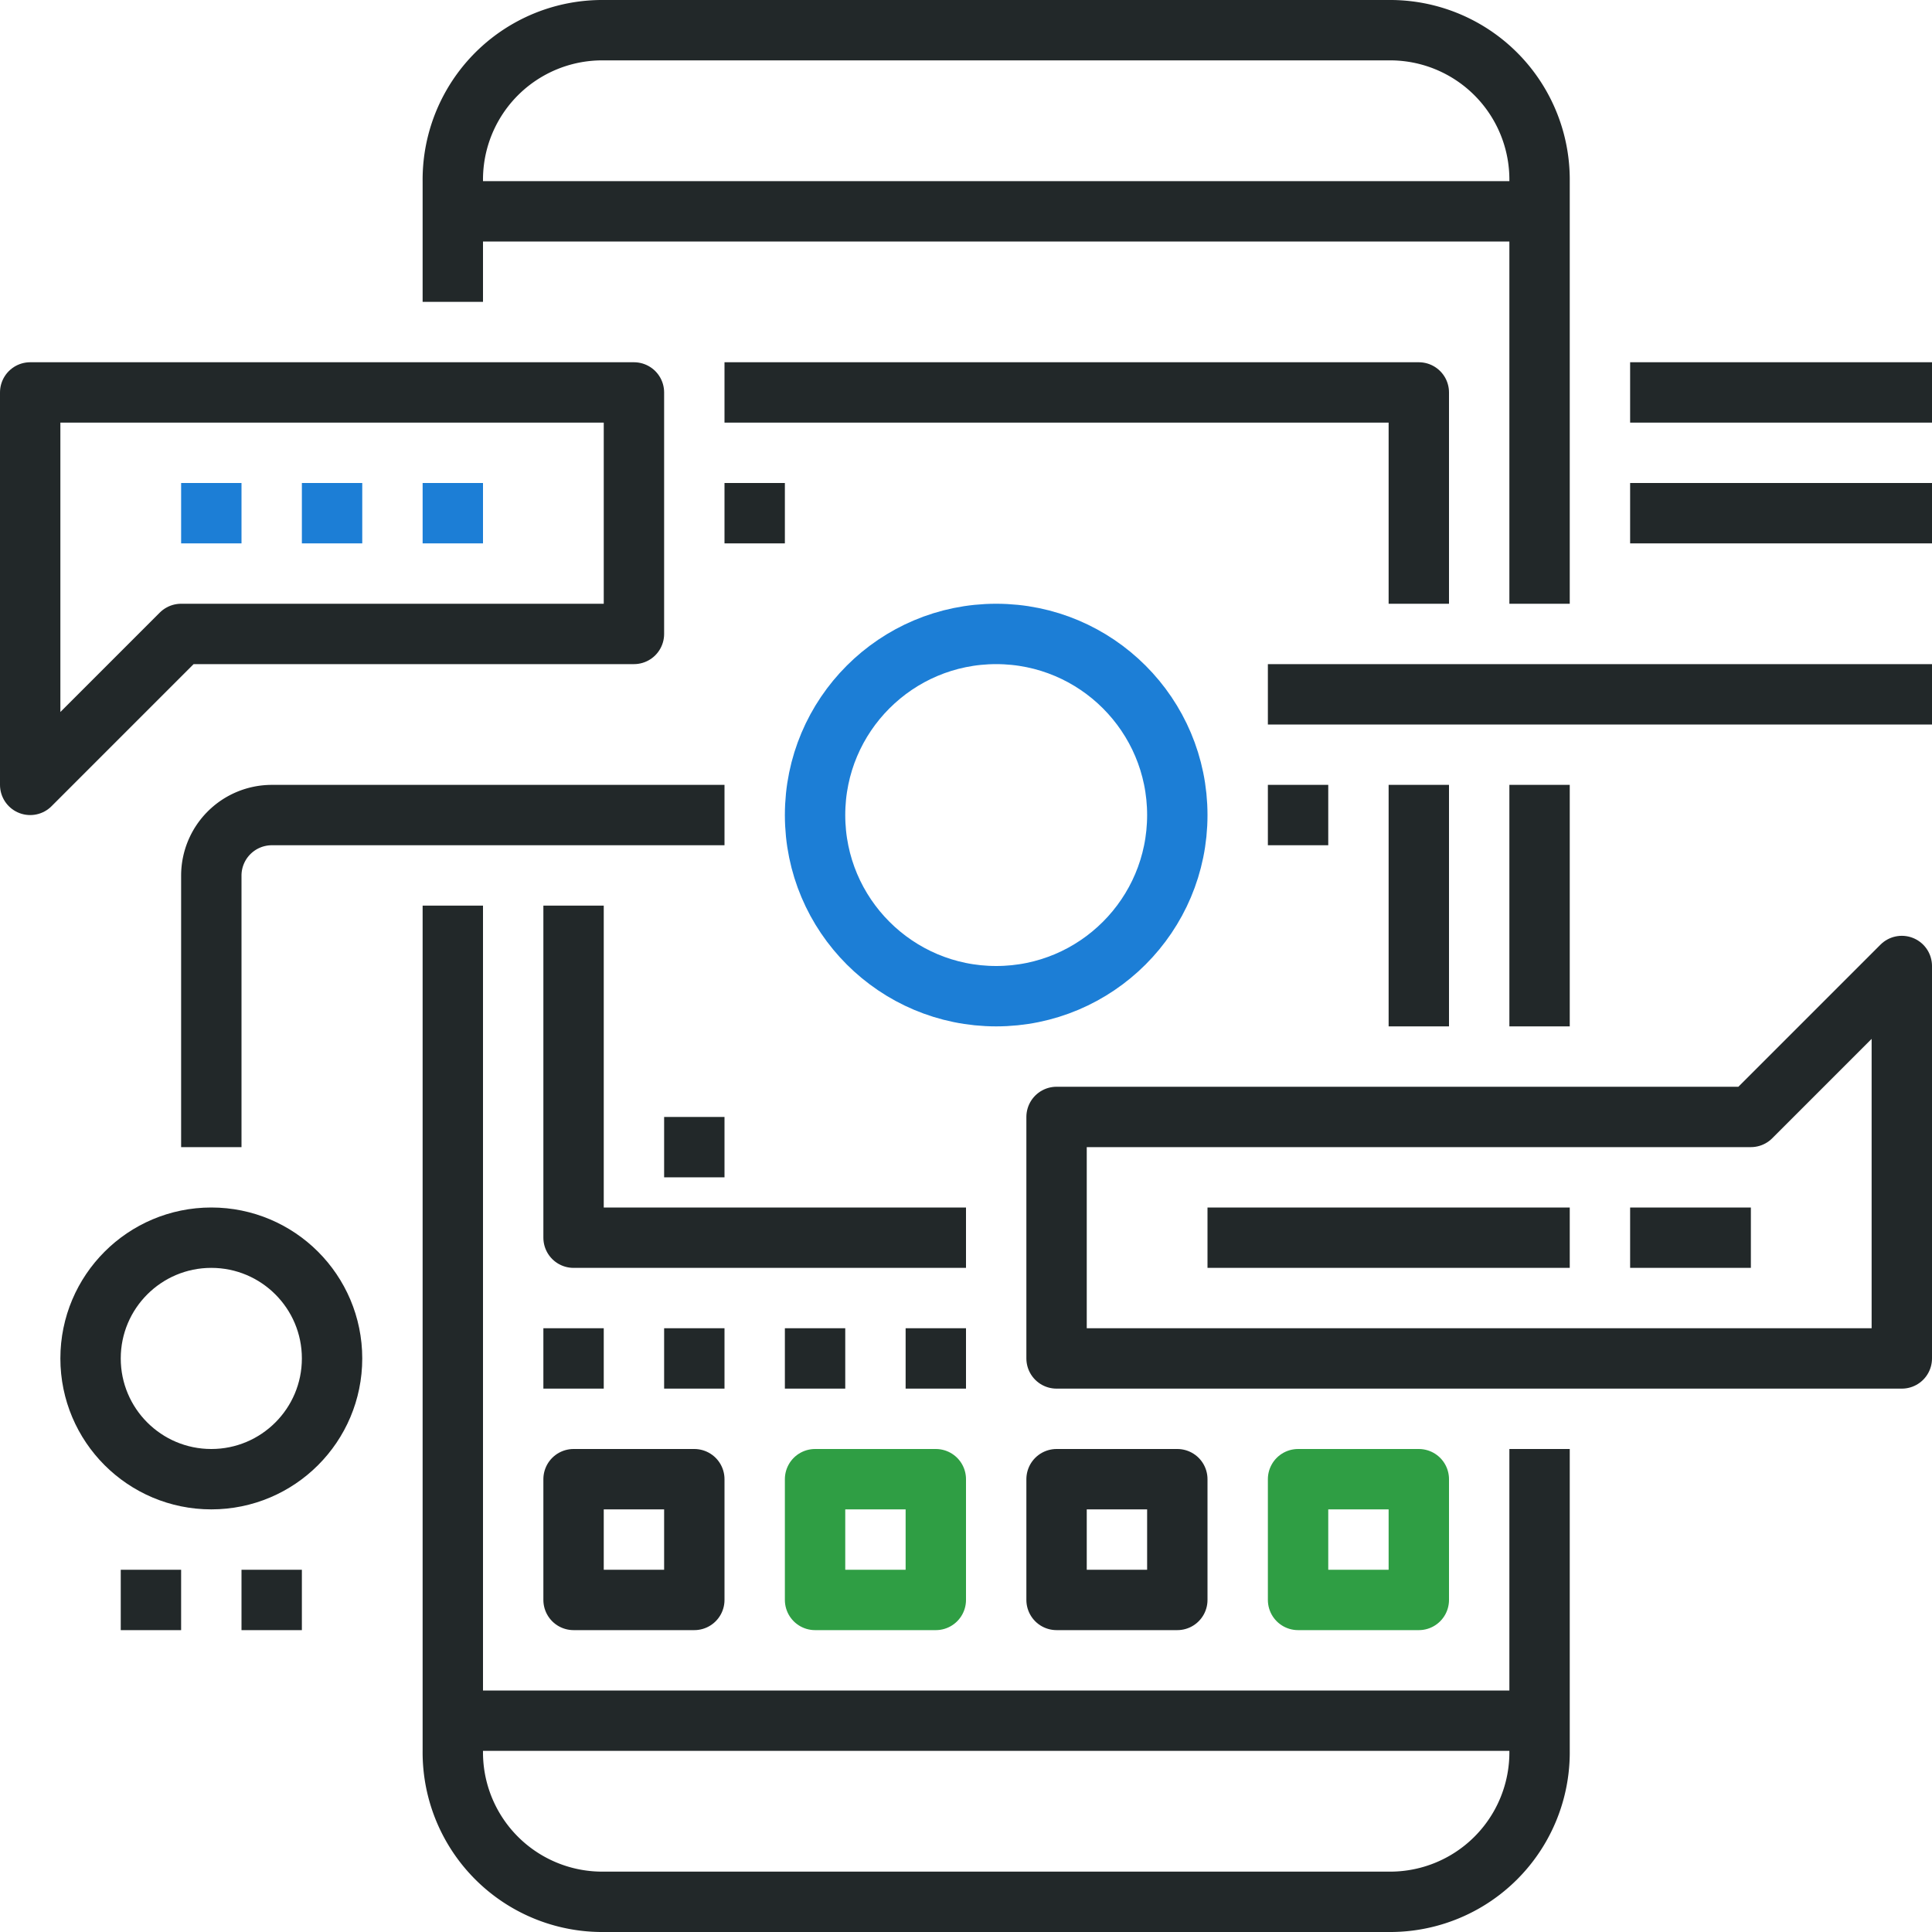 <svg xmlns="http://www.w3.org/2000/svg" viewBox="0 0 64 64"><defs><style>.a,.b,.c{fill:none;stroke-linejoin:round;stroke-miterlimit:10;stroke-width:2px;}.a{stroke:#222829;}.b{stroke:#1c7ed6;}.c{stroke:#2f9e44;}</style></defs><line class="a" x2="36" transform="translate(15 7)"/><line class="a" x2="36" transform="translate(15 57)"/><path class="a" d="M15,30V58a4.951,4.951,0,0,0,5,5H46a4.951,4.951,0,0,0,5-5V48"/><path class="a" d="M51,20V6a4.951,4.951,0,0,0-5-5H20a4.951,4.951,0,0,0-5,5v4"/><line class="a" y1="8" transform="translate(51 26)"/><path class="a" d="M21,21H6L1,26V13H21Z"/><path class="a" d="M63,45H35V37H58l5-5Z"/><line class="b" x2="2" transform="translate(6 17)"/><line class="b" x2="2" transform="translate(10 17)"/><line class="b" x2="2" transform="translate(14 17)"/><line class="a" x2="12" transform="translate(40 41)"/><line class="a" x2="4" transform="translate(54 41)"/><rect class="a" width="4" height="4" transform="translate(19 49)"/><rect class="c" width="4" height="4" transform="translate(27 49)"/><rect class="a" width="4" height="4" transform="translate(35 49)"/><rect class="c" width="4" height="4" transform="translate(43 49)"/><circle class="b" cx="6" cy="6" r="6" transform="translate(27 21)"/><path class="a" d="M32,41H19V30"/><line class="a" y2="8" transform="translate(47 26)"/><path class="a" d="M24,13H47v7"/><line class="a" x2="2" transform="translate(18 45)"/><line class="a" x2="2" transform="translate(22 45)"/><line class="a" x2="2" transform="translate(26 45)"/><line class="a" x2="2" transform="translate(30 45)"/><line class="a" x2="22" transform="translate(42 23)"/><line class="a" x1="10" transform="translate(54 17)"/><line class="a" x1="10" transform="translate(54 13)"/><path class="a" d="M7,38V29a2.006,2.006,0,0,1,2-2H24"/><circle class="a" cx="4" cy="4" r="4" transform="translate(3 41)"/><line class="a" x1="2" transform="translate(42 27)"/><line class="a" x1="2" transform="translate(22 38)"/><line class="a" x1="2" transform="translate(24 17)"/><line class="a" x2="2" transform="translate(4 53)"/><line class="a" x2="2" transform="translate(8 53)"/></svg>